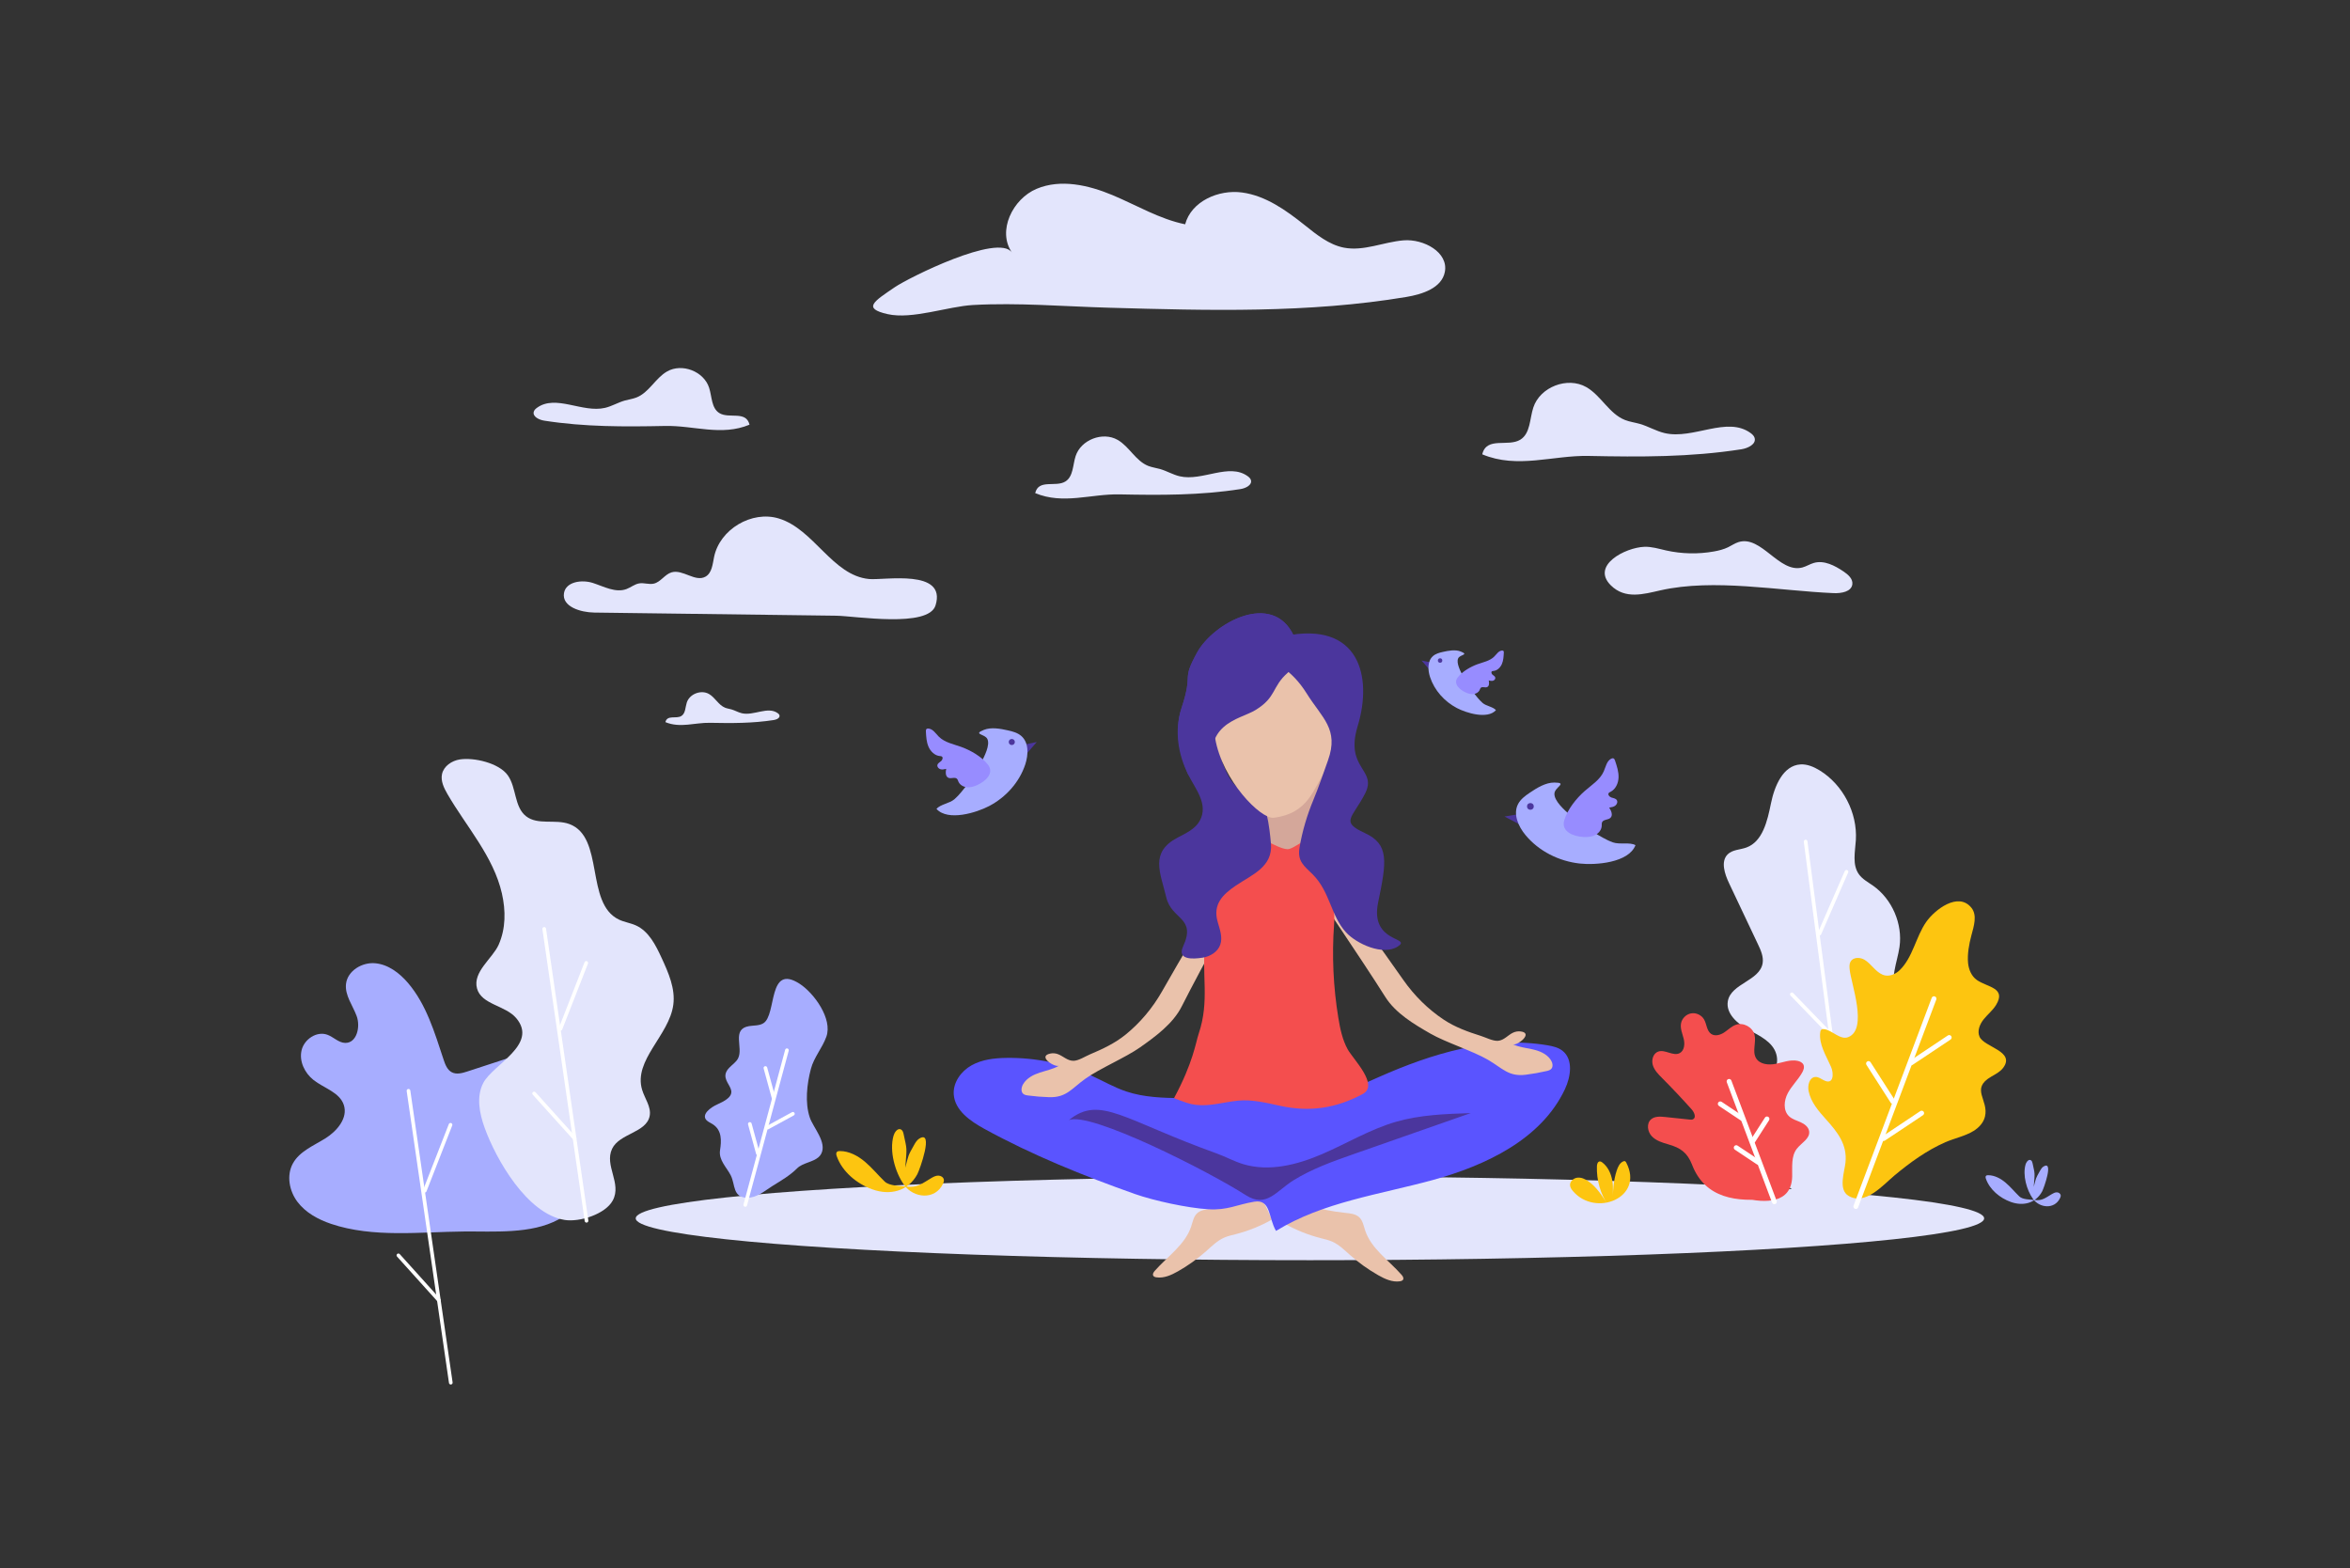 <?xml version="1.0" encoding="utf-8"?>
<!-- Generator: Adobe Illustrator 23.0.3, SVG Export Plug-In . SVG Version: 6.00 Build 0)  -->
<svg version="1.1" xmlns="http://www.w3.org/2000/svg" xmlns:xlink="http://www.w3.org/1999/xlink" x="0px" y="0px"
	 viewBox="0 0 1799.6 1200.87" style="enable-background:new 0 0 1799.6 1200.87;" xml:space="preserve">
<rect x="0" y="0" width="1799.6" height="1200.87" fill="#333333" stroke="none"/>
<style type="text/css">
	.st0{fill:#E3E5FC;}
	.st1{fill:#FFFFFF;}
	.st2{fill:#A7ADFF;}
	.st3{fill:#FDC510;}
	.st4{fill:#F44E4E;}
	.st5{fill:#4B369D;}
	.st6{fill:#978CFF;}
	.st7{fill:#D4A79A;}
	.st8{fill:#EAC2AB;}
	.st9{fill:#5A54FF;}
</style>
<g id="Nature">
	<g id="Plant_5_">
		<g>
			<path class="st0" d="M1338.19,873.87c-2.55-4.97-4.68-10.41-4.38-15.94c0.53-10.06,8.58-17.5,15.52-24.49
				s13.72-16.48,10.93-26.23c-2.67-9.37-12.7-14.07-21.2-18.61c-8.5-4.54-17.63-12.55-15.89-22.03
				c2.49-13.58,24.44-15.41,26.64-29.05c0.8-4.94-1.43-9.89-3.59-14.46c-7.39-15.61-14.78-31.23-22.17-46.84
				c-3.38-7.15-6.46-16.59-1.03-22c3.66-3.64,9.49-3.48,14.32-5.23c12.54-4.55,16.11-20.41,18.83-33.77
				c2.72-13.36,9.25-29.06,22.62-29.87c5.15-0.31,10.22,1.85,14.71,4.6c17.8,10.92,28.97,32.43,27.69,53.32
				c-0.55,8.94-2.92,18.9,2.35,26.23c2.74,3.81,7.03,6.04,10.84,8.72c14.55,10.26,22.76,29.28,20.24,46.87
				c-1.72,12-7.82,24.71-2.15,35.57c6.34,12.15,24.09,14.44,30.13,26.74c4.97,10.13-0.37,22.01-6.6,31.06
				c-6.23,9.05-13.79,18.44-13.37,29.65c0.22,5.8,2.61,11.35,3.31,17.12c1.77,14.72-7.71,28.21-18.79,37.41
				c-14.31,11.89-36.09,24.42-55.28,17.68C1369.89,912.62,1348.95,894.89,1338.19,873.87z"/>
		</g>
		<g>
			<g>
				<path class="st1" d="M1409.72,851.93c-0.7,0-1.3-0.52-1.39-1.22l-27.01-206.12c-0.1-0.77,0.44-1.47,1.21-1.58
					c0.81-0.12,1.47,0.44,1.58,1.21l27.01,206.12c0.1,0.77-0.44,1.47-1.21,1.58C1409.84,851.93,1409.78,851.93,1409.72,851.93z"/>
			</g>
			<g>
				<path class="st1" d="M1393.32,716.34c-0.19,0-0.38-0.04-0.56-0.12c-0.71-0.31-1.04-1.14-0.72-1.85l20.67-47.36
					c0.31-0.72,1.15-1.04,1.85-0.73c0.71,0.31,1.04,1.14,0.72,1.85l-20.67,47.36C1394.38,716.02,1393.86,716.34,1393.32,716.34z"/>
			</g>
			<g>
				<path class="st1" d="M1402.09,793.72c-0.37,0-0.74-0.14-1.01-0.43l-29.91-30.92c-0.54-0.56-0.52-1.45,0.03-1.99
					c0.56-0.54,1.45-0.53,1.99,0.03l29.91,30.92c0.54,0.56,0.52,1.45-0.03,1.99C1402.8,793.59,1402.44,793.72,1402.09,793.72z"/>
			</g>
		</g>
	</g>
	<ellipse id="Ground" class="st0" cx="1003.13" cy="932.96" rx="516.3" ry="32.04"/>
	<g id="Plant_1_">
		<path class="st2" d="M253.56,937.18c-9.87-3.34-19.49-8.54-25.77-16.86c-6.27-8.32-8.53-20.22-3.53-29.37
			c5.07-9.29,15.79-13.58,24.79-19.17c8.99-5.58,17.58-15.66,14.23-25.7c-3.24-9.69-15.15-12.75-23.18-19.07
			c-6.79-5.35-11.15-14.38-9.14-22.79c2-8.41,11.53-14.81,19.67-11.89c4.82,1.73,8.71,6.24,13.83,6.28
			c8.77,0.08,11.71-12.35,8.67-20.57c-3.04-8.23-9.18-15.95-8.15-24.66c1.19-10,12.24-16.66,22.27-15.78
			c10.03,0.88,18.71,7.48,25.24,15.14c14.08,16.53,20.39,38.08,27.22,58.69c1.25,3.78,2.83,7.91,6.38,9.71
			c3.6,1.83,7.93,0.6,11.78-0.65c12.24-4,24.48-8,36.72-12c-2.9,0.95,50.97,59.49,53.11,66.02c7.35,22.46,0.99,47.87-20.14,59.36
			c-20.77,11.29-49.43,8.93-72.16,9.14C322.12,943.3,285.62,948.01,253.56,937.18z"/>
		<path class="st0" d="M371.11,863.56c-3.99-11.06-6.46-23.79-1.06-34.23c7.37-14.26,42.4-29.39,25.28-49.69
			c-8.32-9.86-26.65-10.29-30.04-22.74c-3.47-12.71,11.98-23.04,16.58-33.48c5.5-12.48,5.44-26.15,2.49-39.22
			c-6.42-28.37-27.42-51.46-41.65-76.05c-2.73-4.72-5.36-10.07-4.22-15.39c1.31-6.11,7.43-10.24,13.61-11.22
			c10.75-1.7,30.07,2.7,36.78,12.17c6.71,9.47,4.84,24.16,13.97,31.32c8.98,7.04,22.48,2.03,33.18,5.99
			c27.02,10.01,11.93,60.69,37.91,73.13c4.16,1.99,8.88,2.6,13.08,4.51c9.83,4.47,15.1,15.05,19.63,24.85
			c5.25,11.37,10.63,23.53,8.95,35.94c-3.17,23.5-30.71,42.37-23.87,65.08c2.03,6.74,7.1,13.07,5.78,19.99
			c-2.46,12.91-23.12,13.3-28.77,25.16c-6.12,12.87,7.61,26.41,0.5,39.58c-5.7,10.57-25.53,16.72-36.81,14.9
			C403.67,929.54,379.91,887.96,371.11,863.56z"/>
		<g>
			<g>
				<path class="st1" d="M449.15,936.21c-0.69,0-1.29-0.5-1.39-1.2l-32.39-223.52c-0.11-0.77,0.42-1.48,1.19-1.59
					c0.75-0.11,1.48,0.42,1.59,1.19l32.39,223.52c0.11,0.77-0.42,1.48-1.19,1.59C449.29,936.21,449.22,936.21,449.15,936.21z"/>
			</g>
			<g>
				<path class="st1" d="M429.23,789.22c-0.17,0-0.34-0.03-0.51-0.1c-0.72-0.28-1.08-1.1-0.8-1.82l19.72-50.48
					c0.28-0.72,1.11-1.08,1.82-0.8c0.72,0.28,1.08,1.1,0.8,1.82l-19.72,50.48C430.32,788.88,429.79,789.22,429.23,789.22z"/>
			</g>
			<g>
				<path class="st1" d="M440.01,873.09c-0.38,0-0.77-0.16-1.04-0.46l-30.98-34.37c-0.52-0.58-0.47-1.47,0.1-1.98
					c0.58-0.53,1.46-0.47,1.99,0.1l30.98,34.37c0.52,0.58,0.47,1.47-0.1,1.99C440.68,872.97,440.34,873.09,440.01,873.09z"/>
			</g>
		</g>
		<g>
			<g>
				<path class="st1" d="M345.21,1060.18c-0.69,0-1.29-0.5-1.39-1.2l-32.39-223.52c-0.11-0.77,0.42-1.48,1.19-1.59
					c0.75-0.1,1.48,0.42,1.59,1.19l32.39,223.52c0.11,0.77-0.42,1.48-1.19,1.59C345.35,1060.17,345.28,1060.18,345.21,1060.18z"/>
			</g>
			<g>
				<path class="st1" d="M325.29,913.19c-0.17,0-0.34-0.03-0.51-0.1c-0.72-0.28-1.08-1.1-0.8-1.82l19.72-50.48
					c0.28-0.72,1.11-1.08,1.82-0.8c0.72,0.28,1.08,1.1,0.8,1.82l-19.72,50.48C326.38,912.85,325.85,913.19,325.29,913.19z"/>
			</g>
			<g>
				<path class="st1" d="M336.07,997.05c-0.38,0-0.77-0.16-1.04-0.46l-30.98-34.37c-0.52-0.58-0.47-1.47,0.1-1.98
					c0.58-0.53,1.46-0.47,1.98,0.1l30.98,34.37c0.52,0.58,0.47,1.47-0.1,1.98C336.74,996.94,336.4,997.05,336.07,997.05z"/>
			</g>
		</g>
	</g>
	<path id="Plant" class="st3" d="M1234.59,920.24c0.81-8.26,0.79-15.92,3.5-23.98c0.91-2.72,2.21-5.62,4.79-6.86
		c0.49-0.24,1.07-0.4,1.56-0.19c0.43,0.19,0.7,0.62,0.92,1.05c14.04,26.9-23.64,42.03-40.83,21.8c-1.06-1.25-2.06-2.68-2.21-4.32
		c-0.27-3,2.59-5.59,5.58-5.94s5.92,1.01,8.39,2.72c6.54,4.53,10.89,11.51,15.05,18.28c-5.8-8.72-8.79-19.27-8.44-29.73
		c0.05-1.57,0.58-3.58,2.15-3.71c0.75-0.06,1.44,0.37,2.04,0.83c4.28,3.29,6.69,8.56,7.59,13.89
		C1235.57,909.41,1235.11,914.86,1234.59,920.24z"/>
	<path id="Plant_2_" class="st3" d="M688.87,864.61c0.38,0.01,0.76,0.11,1.15,0.32c1.22,0.66,1.67,2.16,1.96,3.52
		c2.65,12.43,2.58,9.38,1.26,25.69c2.78-10.18,1.68-8.4,6.88-17.59c1.01-1.79,2.13-3.62,3.88-4.69c11.35-6.95,0.36,23.84-1.56,27.37
		c-7.12,13.1-20.97,16.34-34.41,11.52c-11.79-4.23-23.05-13.41-27.27-25.42c-0.38-1.08-0.66-2.44,0.15-3.26
		c0.56-0.56,1.43-0.64,2.22-0.65c7.12-0.01,13.79,3.61,19.24,8.19c5.44,4.59,9.95,10.17,15.07,15.11c3.63,3.5,11.64,3.3,16.64,3.9
		c8.51,1.03,11.87-2.27,19.26-6.62c1.61-0.95,3.37-1.81,5.24-1.79c1.87,0.02,3.85,1.19,4.2,3.03c0.21,1.09-0.17,2.21-0.65,3.22
		c-6.05,12.78-22.54,11.06-29.81,0.86c-6.93-9.73-11.4-25.93-8.08-37.6C684.91,867.36,686.77,864.56,688.87,864.61z"/>
	<path id="Plant_3_" class="st2" d="M1554.37,888.19c0.26,0.01,0.53,0.07,0.8,0.22c0.85,0.46,1.16,1.51,1.36,2.46
		c1.85,8.68,1.8,6.55,0.88,17.93c1.94-7.11,1.17-5.86,4.8-12.28c0.71-1.25,1.49-2.53,2.71-3.28c7.92-4.85,0.25,16.63-1.09,19.1
		c-4.97,9.14-14.64,11.41-24.01,8.04c-8.23-2.95-16.09-9.36-19.03-17.74c-0.27-0.76-0.46-1.7,0.11-2.28c0.39-0.39,1-0.45,1.55-0.45
		c4.97-0.01,9.63,2.52,13.42,5.72s6.94,7.1,10.52,10.55c2.53,2.44,8.12,2.3,11.61,2.72c5.94,0.72,8.28-1.59,13.44-4.62
		c1.12-0.66,2.35-1.27,3.66-1.25c1.3,0.01,2.68,0.83,2.93,2.11c0.15,0.76-0.12,1.54-0.45,2.24c-4.22,8.92-15.73,7.72-20.8,0.6
		c-4.84-6.79-7.95-18.1-5.64-26.24C1551.61,890.11,1552.91,888.16,1554.37,888.19z"/>
	<g id="Plant_4_">
		<g>
			<path class="st3" d="M1398.56,857.39c-5.93-6.6-11.75-13.23-13.55-21.86c-0.93-4.47,0.62-10.59,5.17-10.85
				c2.29-0.13,4.3,1.38,6.33,2.45c7.81,4.14,7.86-5.17,5.71-10.1c-3.78-8.69-9.56-17.36-8.28-26.75c0.08-0.59,0.21-1.21,0.62-1.65
				c0.61-0.65,1.63-0.65,2.51-0.54c6.01,0.79,12.2,8.6,18.39,6.05c15.12-6.22,2.04-40.95,1.01-51.67c-0.2-2.05-0.37-4.24,0.62-6.04
				c1.92-3.5,7.17-3.57,10.61-1.56c5.28,3.09,8.28,9.09,14.04,11.53c4.54,1.92,9.71-0.28,13.05-3.52
				c10.05-9.74,12.39-25.65,20.31-36.95c6.48-9.25,24.5-23.32,34.59-10.8c4.62,5.73,1.86,14.09-0.03,21.2
				c-1.76,6.59-3.2,14.34-2.53,21.15c0.5,4.99,2.63,10.05,6.72,12.95c7.95,5.63,22.89,5.81,14.67,19.21
				c-2.52,4.1-6.43,7.14-9.44,10.9s-5.11,8.95-3.16,13.35c3.55,8.03,27.36,10.99,18.24,23.6c-2.28,3.16-5.91,5-9.28,6.95
				c-16.3,9.42-1.67,17.69-4.82,30.64c-1.13,4.66-4.66,8.45-8.74,10.95c-6.56,4.02-14.52,5.55-21.54,8.61
				c-14.26,6.23-27.01,15.5-38.93,25.4c-8.74,7.26-22.45,23.47-35.34,15.64c-7.95-4.83-2.99-18.39-2.26-25.45
				C1414.68,876.5,1407.3,867.12,1398.56,857.39z"/>
			<g>
				<g>
					<path class="st1" d="M1421.18,925.77c-0.22,0-0.44-0.04-0.66-0.12c-0.97-0.36-1.46-1.44-1.09-2.41l59.85-159.14
						c0.36-0.97,1.45-1.46,2.41-1.09c0.97,0.36,1.46,1.44,1.09,2.41l-59.85,159.14C1422.65,925.31,1421.94,925.77,1421.18,925.77z"
						/>
				</g>
				<g>
					<path class="st1" d="M1463.56,815.75c-0.6,0-1.2-0.29-1.56-0.83c-0.57-0.86-0.34-2.02,0.52-2.6l29.12-19.42
						c0.85-0.57,2.02-0.35,2.6,0.52c0.57,0.86,0.34,2.02-0.52,2.6l-29.12,19.42C1464.28,815.65,1463.92,815.75,1463.56,815.75z"/>
				</g>
				<g>
					<path class="st1" d="M1442.46,873.67c-0.6,0-1.2-0.29-1.56-0.83c-0.57-0.86-0.34-2.02,0.52-2.6l29.12-19.42
						c0.85-0.57,2.02-0.34,2.6,0.52c0.57,0.86,0.34,2.02-0.52,2.6l-29.12,19.42C1443.18,873.57,1442.82,873.67,1442.46,873.67z"/>
				</g>
				<g>
					<path class="st1" d="M1449.42,845.21c-0.61,0-1.22-0.3-1.58-0.86l-18.53-28.92c-0.56-0.87-0.3-2.03,0.57-2.59
						c0.86-0.56,2.03-0.31,2.59,0.57l18.53,28.92c0.56,0.87,0.3,2.03-0.57,2.59C1450.12,845.12,1449.77,845.21,1449.42,845.21z"/>
				</g>
			</g>
		</g>
		<g>
			<path class="st4" d="M1355.26,917.87c-25.13,2.85-49.44,0.04-59.48-25.93c-3.61-9.35-8.9-13.03-18.3-15.68
				c-4.57-1.29-9.36-2.77-12.61-6.24c-3.24-3.47-4.15-9.59-0.63-12.78c2.81-2.55,7.08-2.3,10.85-1.91
				c6.25,0.66,12.51,1.31,18.76,1.97c0.89,0.09,1.83,0.18,2.63-0.21c2.66-1.29,0.99-5.33-0.98-7.53
				c-7.36-8.23-14.94-16.27-22.72-24.09c-2.88-2.89-5.89-5.93-7.07-9.84c-1.18-3.91,0.21-8.93,4.04-10.35
				c5.31-1.98,11.53,3.78,16.54,1.14c3.59-1.89,4.03-6.9,3.09-10.84s-2.79-7.88-2.08-11.87c0.68-3.81,3.89-7.03,7.7-7.71
				c3.8-0.69,7.94,1.21,9.9,4.54c2.16,3.66,2.02,8.89,5.57,11.23c2.98,1.96,7.05,0.72,10.01-1.26c2.97-1.98,5.55-4.68,8.93-5.83
				c5.73-1.96,12.72,1.85,14.19,7.72c1.46,5.85-1.91,12.59,1.12,17.81c2.82,4.86,9.64,5.52,15.15,4.41s11.05-3.4,16.57-2.31
				c1.9,0.37,3.89,1.31,4.66,3.08c0.84,1.94-0.03,4.18-1.07,6.02c-3.15,5.53-7.93,10.01-10.93,15.62c-3,5.61-3.71,13.34,0.9,17.72
				c2.42,2.31,5.8,3.21,8.86,4.58s6.14,3.67,6.57,6.99c0.73,5.61-5.98,8.85-9.44,13.32c-4.5,5.8-3.39,13.95-3.56,21.29
				c-0.49,20.89-20.92,20.44-36.45,16.62"/>
			<g>
				<g>
					<path class="st1" d="M1358.77,922.1c-0.76,0-1.47-0.46-1.75-1.21l-34.66-92.15c-0.37-0.97,0.12-2.05,1.09-2.41
						c0.96-0.37,2.05,0.12,2.41,1.09l34.66,92.15c0.37,0.97-0.12,2.05-1.09,2.41C1359.21,922.06,1358.99,922.1,1358.77,922.1z"/>
				</g>
				<g>
					<path class="st1" d="M1334.23,858.39c-0.36,0-0.72-0.1-1.04-0.31l-16.86-11.24c-0.86-0.57-1.09-1.74-0.52-2.6
						c0.57-0.86,1.75-1.09,2.6-0.52l16.86,11.24c0.86,0.57,1.09,1.74,0.52,2.6C1335.42,858.1,1334.83,858.39,1334.23,858.39z"/>
				</g>
				<g>
					<path class="st1" d="M1346.45,891.93c-0.36,0-0.72-0.1-1.04-0.31l-16.87-11.24c-0.86-0.57-1.09-1.74-0.52-2.6
						c0.58-0.86,1.74-1.09,2.6-0.52l16.87,11.24c0.86,0.57,1.09,1.74,0.52,2.6C1347.64,891.64,1347.05,891.93,1346.45,891.93z"/>
				</g>
				<g>
					<path class="st1" d="M1342.41,875.45c-0.35,0-0.7-0.1-1.01-0.3c-0.87-0.56-1.13-1.72-0.57-2.59l10.73-16.74
						c0.56-0.88,1.73-1.13,2.59-0.57c0.87,0.56,1.13,1.72,0.57,2.59l-10.73,16.74C1343.63,875.15,1343.03,875.45,1342.41,875.45z"/>
				</g>
			</g>
		</g>
	</g>
	<path id="Cloud" class="st0" d="M849.21,235.63c76.06,2.17,152.69,4.3,227.74-8.23c12.32-2.06,27.05-6.82,29.48-19.08
		c3-15.13-16.25-25.53-31.62-24.27s-30.51,8.54-45.65,5.59c-11.51-2.24-21.01-10.05-30.18-17.36
		c-14.23-11.34-29.79-22.44-47.82-24.88c-18.03-2.44-38.91,6.78-43.59,24.36c-19.59-4.01-37.1-14.58-55.54-22.31
		c-18.44-7.73-39.74-12.6-58.18-4.87c-18.44,7.73-30.35,32.38-18.91,48.78c-10.46-15.01-79.26,19.44-89.6,26.48
		c-16.11,10.98-25.07,16.27-5.69,20.69c18.81,4.29,46.21-5.89,65.49-6.97C779.61,231.66,814.71,234.65,849.21,235.63z"/>
	<path id="Cloud_1_" class="st0" d="M1404.19,454.19c5.85,0.25,13.64-1.04,14.32-6.85c0.48-4.11-3.26-7.38-6.7-9.7
		c-6.79-4.58-14.96-8.85-22.83-6.57c-3.03,0.88-5.73,2.67-8.78,3.48c-17.69,4.66-31.33-24.85-48.81-19.46
		c-2.86,0.88-5.34,2.65-8.03,3.96c-3.38,1.64-7.07,2.55-10.76,3.22c-12.17,2.2-24.78,1.92-36.84-0.79
		c-5.46-1.23-10.91-2.97-16.51-2.76c-14.64,0.54-41.1,14.25-25.68,29.52c11,10.88,25.07,6.73,37.87,3.84
		C1312.53,442.77,1362.24,452.41,1404.19,454.19z"/>
	<path id="Cloud_2_" class="st0" d="M455.08,469.07c-10.5-0.14-24.88-4.52-23.19-14.89c1.44-8.8,13.68-10.52,22.16-7.77
		s17.39,7.78,25.74,4.64c3.34-1.26,6.22-3.76,9.75-4.33c3.67-0.59,7.47,1.02,11.1,0.2c5.28-1.19,8.39-7.05,13.57-8.63
		c8.64-2.63,18.26,7.75,26.1,3.25c4.9-2.81,5.39-9.49,6.52-15.02c4.34-21.19,28.85-35.78,49.54-29.5
		c27,8.19,41.01,43.64,69.09,46.36c11.65,1.13,59.74-8.05,50.95,20.22c-5.42,17.44-61.66,8.07-76.06,7.88
		C578.6,470.68,516.84,469.88,455.08,469.07z"/>
	<path id="Cloud_3_" class="st0" d="M1333.54,344.03c5.04-0.79,11.61-3.94,10.08-8.8c-0.47-1.51-1.71-2.66-2.99-3.6
		c-18.17-13.28-43.93,5.14-65.84,0.02c-6.59-1.54-12.52-5.18-19.02-7.05c-3.76-1.08-7.69-1.55-11.34-2.98
		c-12.16-4.75-18.3-18.68-29.63-25.18c-14.42-8.27-35.5-0.13-40.63,15.67c-2.8,8.62-2.18,19.72-9.86,24.53
		c-9.42,5.9-25.89-2.65-29.23,11.26c27.05,11.32,53.86,0.66,81.56,1.23C1256.06,349.95,1294.41,350.13,1333.54,344.03z"/>
	<path id="Cloud_4_" class="st0" d="M949.92,374.52c3.99-0.62,9.19-3.12,7.99-6.97c-0.38-1.2-1.35-2.11-2.37-2.85
		c-14.39-10.52-34.79,4.07-52.15,0.02c-5.22-1.22-9.91-4.11-15.07-5.58c-2.98-0.85-6.09-1.23-8.98-2.36
		c-9.63-3.76-14.49-14.79-23.47-19.94c-11.42-6.55-28.11-0.11-32.17,12.41c-2.22,6.83-1.73,15.62-7.81,19.43
		c-7.46,4.67-20.5-2.1-23.15,8.91c21.42,8.97,42.66,0.53,64.59,0.98C888.56,379.21,918.94,379.35,949.92,374.52z"/>
	<path id="Cloud_5_" class="st0" d="M592.67,551.35c2.11-0.33,4.86-1.65,4.22-3.69c-0.2-0.63-0.72-1.12-1.25-1.51
		c-7.61-5.56-18.4,2.15-27.58,0.01c-2.76-0.65-5.24-2.17-7.97-2.95c-1.57-0.45-3.22-0.65-4.75-1.25
		c-5.09-1.99-7.66-7.82-12.41-10.54c-6.04-3.46-14.87-0.06-17.01,6.56c-1.17,3.61-0.91,8.26-4.13,10.28
		c-3.94,2.47-10.84-1.11-12.24,4.71c11.33,4.74,22.56,0.28,34.16,0.52C560.22,553.83,576.28,553.9,592.67,551.35z"/>
	<path id="Cloud_6_" class="st0" d="M416.79,322.12c-3.99-0.62-9.19-3.12-7.99-6.97c0.38-1.2,1.35-2.11,2.37-2.85
		c14.39-10.52,34.79,4.07,52.15,0.02c5.22-1.22,9.91-4.11,15.07-5.58c2.98-0.85,6.09-1.23,8.98-2.36
		c9.63-3.76,14.49-14.79,23.47-19.94c11.42-6.55,28.11-0.11,32.17,12.41c2.22,6.83,1.73,15.62,7.81,19.43
		c7.46,4.67,20.5-2.1,23.15,8.91c-21.42,8.97-42.66,0.53-64.59,0.98C478.15,326.81,447.78,326.96,416.79,322.12z"/>
	<g id="Plant_6_">
		<g>
			<path class="st2" d="M626.84,886.09c0.79-0.71,1.47-1.53,2-2.51c4.7-8.77-6.13-20.14-8.72-27.87
				c-3.82-11.4-2.19-25.65,0.82-37.11c2.4-9.15,8.71-15.92,11.87-24.73c4.92-13.72-9.51-33.49-20.47-40.55
				c-24.58-15.83-17.35,23.63-27.7,30.2c-3.2,2.03-7.3,1.62-11.05,2.24c-13.56,2.29-4.25,16.39-8.33,24.58
				c-1.49,2.99-4.49,4.87-6.81,7.29c-11.23,11.66,15.05,17.43-8.74,27.87c-6.11,2.68-12.59,8.01-8.77,12.2
				c1.19,1.3,3.16,2.1,4.78,3.13c7.3,4.62,6.78,12.85,5.68,19.93c-1.18,7.63,5.12,13.14,8.25,19.38c3.52,7.03,1.3,16.7,12.34,17.02
				c7.56,0.21,13.52-5.26,19.55-9c6.61-4.11,13.44-8.03,18.97-13.59C614.69,890.45,622.48,889.96,626.84,886.09z"/>
		</g>
		<g>
			<g>
				<path class="st1" d="M570.73,924.08c-0.12,0-0.24-0.01-0.37-0.05c-0.75-0.2-1.19-0.97-0.99-1.72l31.9-118.46
					c0.2-0.75,0.98-1.19,1.72-0.99c0.75,0.2,1.19,0.97,0.99,1.72l-31.9,118.46C571.91,923.66,571.35,924.08,570.73,924.08z"/>
			</g>
			<g>
				<path class="st1" d="M592.32,841.8c-0.62,0-1.18-0.41-1.36-1.03l-6.17-22.59c-0.2-0.75,0.24-1.52,0.98-1.73
					c0.76-0.2,1.52,0.24,1.73,0.98l6.17,22.59c0.2,0.75-0.24,1.52-0.98,1.73C592.57,841.79,592.44,841.8,592.32,841.8z"/>
			</g>
			<g>
				<path class="st1" d="M580.39,884.67c-0.62,0-1.19-0.41-1.36-1.04l-6.17-22.58c-0.2-0.75,0.24-1.52,0.99-1.73
					c0.74-0.2,1.52,0.24,1.73,0.99l6.17,22.58c0.2,0.75-0.24,1.52-0.99,1.73C580.64,884.65,580.52,884.67,580.39,884.67z"/>
			</g>
			<g>
				<path class="st1" d="M587.82,864.87c-0.5,0-0.98-0.27-1.23-0.73c-0.37-0.68-0.12-1.54,0.56-1.91l19.36-10.57
					c0.69-0.37,1.54-0.12,1.91,0.56c0.37,0.68,0.12,1.54-0.56,1.91L588.5,864.7C588.28,864.82,588.05,864.87,587.82,864.87z"/>
			</g>
		</g>
	</g>
	<g id="Bird">
		<polygon class="st5" points="782.87,570.5 793.94,568.19 786.09,577.24 		"/>
		<path class="st2" d="M740.98,600.53c-3.07,3.72-6.23,8.15-10.05,11.45c-3.79,3.27-10.89,3.92-13.78,7.46
			c8.87,9.68,30.76,2.81,40.33-2.21c12.77-6.69,23.16-18.18,27.68-31.95c2.41-7.35,2.79-16.56-3.02-21.67
			c-2.82-2.48-6.6-3.5-10.27-4.32c-5.74-1.28-12.8-2.66-18.48-0.36c-8.64,3.5,0.79,2.98,2.72,6.95c2.28,4.69-2.46,13.62-4.51,17.62
			C748.54,589.45,745.27,595.35,740.98,600.53z"/>
		<circle class="st5" cx="774.82" cy="568.19" r="2.31"/>
		<path class="st6" d="M736.14,571.96c-5.95-2.16-12.62-3.34-17.13-7.79c-2.48-2.45-4.55-6-8.02-6.29c-0.53-0.05-1.11,0.01-1.5,0.38
			c-0.48,0.46-0.48,1.21-0.45,1.87c0.2,3.96,0.42,8.02,1.99,11.66c1.57,3.64,4.81,6.83,8.76,7.17c0.48,0.04,1,0.05,1.41,0.3
			c1.19,0.73,0.54,2.64-0.53,3.55s-2.52,1.62-2.82,2.98c-0.32,1.44,0.94,2.85,2.36,3.25s2.93,0.05,4.37-0.3
			c-0.53,2.52-0.64,5.89,1.74,6.87c2.07,0.86,4.9-0.82,6.5,0.74c0.6,0.58,0.8,1.45,1.13,2.21c1.09,2.48,3.77,3.99,6.47,4.26
			c2.69,0.27,5.39-0.53,7.86-1.63c6.37-2.83,13.37-9.12,8.27-15.66C751.76,579.39,743.32,574.56,736.14,571.96z"/>
	</g>
	<g id="Bird_1_">
		<polygon class="st5" points="1096.83,507.51 1088.61,505.8 1094.44,512.51 		"/>
		<path class="st2" d="M1127.91,529.79c2.28,2.76,4.62,6.05,7.45,8.5c2.81,2.43,8.08,2.91,10.23,5.53
			c-6.58,7.19-22.82,2.09-29.93-1.64c-9.47-4.97-17.18-13.49-20.54-23.71c-1.79-5.45-2.07-12.29,2.24-16.08
			c2.09-1.84,4.9-2.59,7.62-3.2c4.26-0.95,9.5-1.98,13.71-0.27c6.41,2.6-0.58,2.21-2.02,5.16c-1.69,3.48,1.82,10.11,3.35,13.07
			C1122.3,521.57,1124.73,525.95,1127.91,529.79z"/>
		<circle class="st5" cx="1102.8" cy="505.8" r="1.71"/>
		<path class="st6" d="M1131.5,508.6c4.42-1.6,9.37-2.48,12.71-5.78c1.84-1.82,3.37-4.45,5.95-4.67c0.39-0.03,0.83,0.01,1.11,0.28
			c0.35,0.34,0.36,0.9,0.33,1.39c-0.15,2.94-0.31,5.95-1.48,8.65s-3.57,5.07-6.5,5.32c-0.36,0.03-0.74,0.04-1.05,0.23
			c-0.89,0.54-0.4,1.96,0.4,2.63c0.79,0.67,1.87,1.2,2.09,2.21c0.24,1.07-0.69,2.12-1.75,2.41c-1.06,0.29-2.18,0.04-3.24-0.22
			c0.39,1.87,0.48,4.37-1.29,5.1c-1.54,0.64-3.63-0.61-4.83,0.55c-0.44,0.43-0.59,1.07-0.84,1.64c-0.81,1.84-2.8,2.96-4.8,3.16
			c-2,0.2-4-0.39-5.83-1.21c-4.73-2.1-9.92-6.77-6.13-11.62C1119.91,514.11,1126.17,510.53,1131.5,508.6z"/>
	</g>
	<g id="Bird_2_">
		<polygon class="st5" points="1164.56,623.16 1152.16,625.26 1163.96,631.46 		"/>
		<path class="st2" d="M1220.1,637.27c4.68,2.6,9.75,5.91,15.04,7.78c5.25,1.85,12.87-0.36,17.29,2.13
			c-5.25,13.62-30.71,15.38-42.65,14.07c-15.93-1.75-31.35-9.43-41.62-21.86c-5.48-6.63-9.61-16.02-5.66-23.66
			c1.92-3.71,5.42-6.3,8.88-8.63c5.42-3.66,12.17-7.95,18.99-7.87c10.37,0.12,0.39,3.4,0,8.3c-0.46,5.78,8.07,13.11,11.82,16.41
			C1207.79,628.87,1213.57,633.64,1220.1,637.27z"/>
		<circle class="st5" cx="1171.96" cy="617.51" r="2.57"/>
		<path class="st6" d="M1213.54,605.73c5.29-4.65,11.72-8.58,14.57-15.01c1.57-3.54,2.28-8.05,5.75-9.77
			c0.53-0.26,1.16-0.44,1.71-0.21c0.68,0.28,0.98,1.06,1.22,1.75c1.4,4.18,2.82,8.47,2.67,12.87c-0.15,4.41-2.22,9.02-6.16,10.98
			c-0.48,0.24-1.01,0.46-1.34,0.89c-0.94,1.24,0.52,2.95,1.99,3.45s3.26,0.65,4.13,1.94c0.92,1.36,0.19,3.33-1.13,4.32
			c-1.31,0.99-3.02,1.24-4.65,1.47c1.57,2.4,3.05,5.83,0.99,7.82c-1.8,1.73-5.4,1.14-6.43,3.41c-0.38,0.85-0.24,1.82-0.28,2.75
			c-0.12,3.01-2.29,5.67-4.97,7.04c-2.68,1.37-5.79,1.64-8.8,1.5c-7.75-0.35-17.54-4.02-14.91-12.86
			C1200.38,619.76,1207.15,611.34,1213.54,605.73z"/>
	</g>
</g>
<g id="Characters">
	<g id="Woman">
		<polygon id="Neck" class="st7" points="955.94,580.18 957.17,644.28 1005.32,669.64 1020.47,640.31 1038.2,585.84 1029.17,566.13 
					"/>
		<g id="Legs_1_">
			<path id="Skin_1_" class="st8" d="M964.67,918.19c-2.09-1.12-3.76,0.32-7.92,1.59c-9.59,2.93-19.46,4.93-29.43,5.95
				c-3.76,0.39-7.86,0.77-10.61,3.36c-2.7,2.54-3.35,6.49-4.5,10.01c-4.61,14.09-18.15,22.92-27.93,34.08
				c-0.9,1.02-1.81,2.43-1.17,3.63c0.45,0.85,1.5,1.17,2.46,1.31c5.76,0.85,11.45-1.74,16.52-4.62c7.71-4.37,14.95-9.55,21.58-15.42
				c4.35-3.86,8.55-8.1,13.89-10.41c2.75-1.19,5.7-1.83,8.6-2.57c9.71-2.49,19.1-6.26,27.83-11.18c-2.13-4.16-3.99-10.28-7.05-13.77
				C966.06,919.18,965.34,918.55,964.67,918.19z"/>
			<path id="Skin" class="st8" d="M992.93,921.21c2.09-1.12,3.76,0.32,7.92,1.6c9.59,2.93,19.46,4.93,29.43,5.95
				c3.76,0.39,7.86,0.77,10.61,3.36c2.7,2.54,3.35,6.49,4.5,10.01c4.61,14.09,18.15,22.92,27.93,34.08c0.9,1.02,1.81,2.43,1.17,3.63
				c-0.45,0.85-1.5,1.17-2.46,1.31c-5.76,0.85-11.45-1.74-16.52-4.62c-7.71-4.37-14.95-9.55-21.58-15.42
				c-4.35-3.86-8.55-8.1-13.89-10.41c-2.75-1.19-5.7-1.83-8.6-2.57c-9.71-2.49-19.1-6.26-27.83-11.18
				c2.13-4.16,3.99-10.28,7.05-13.77C991.54,922.19,992.26,921.57,992.93,921.21z"/>
			<path id="Legs" class="st9" d="M977.17,942.56c35.98-22.15,79.29-27.8,120.04-38.96c40.75-11.16,83.15-31.28,101.17-69.5
				c4.56-9.66,6.52-22.97-1.91-29.53c-3.25-2.53-7.43-3.46-11.49-4.15c-43.76-7.4-88.37,6.31-128.95,24.27
				c-9.12,4.04-18.18,8.31-27.74,11.15c-18.05,5.36-37.19,5.4-56.01,5.4c-22.37,0-44.74,0.01-67.1-0.3
				c-14.43-0.2-29.13-0.57-42.81-5.18c-9.02-3.04-17.32-7.84-25.97-11.81c-20.54-9.44-43.21-14.21-65.81-13.86
				c-9.16,0.14-18.61,1.21-26.6,5.69s-14.23,13.07-13.63,22.21c0.81,12.3,12.67,20.52,23.47,26.44
				c36.69,20.12,75.64,35.84,115.09,49.82c14.7,5.21,40.66,10.8,56.23,11.73c15.18,0.9,21.63-3.5,35.37-5.78
				C973.36,918.08,971.25,932.7,977.17,942.56z"/>
			<path id="Shadow" class="st5" d="M1035.48,884.14c30.26-10.6,60.51-21.19,90.77-31.79c-19.31,0.64-38.86,1.32-57.41,6.71
				c-19.77,5.75-37.61,16.62-56.53,24.75c-18.92,8.14-40.28,13.56-60.02,7.71c-7.17-2.13-13.77-5.83-20.81-8.36
				c-70.94-25.45-89.07-44.82-112.92-25.45c16.22-6.82,106.96,39.19,135.28,57.38c16.05,10.31,23.25-3,36.97-11.45
				C1004.67,895.11,1020.17,889.5,1035.48,884.14z"/>
		</g>
		<path id="Arm_1_" class="st8" d="M959.47,641.95c0,0-38.67,62.82-69.61,117.21c-7.25,12.75-16.78,24.1-27.91,33.11
			c-8.2,6.63-17.69,11.08-27.19,15.08c-3.56,1.5-8.79,4.9-12.64,4.95c-4.73,0.07-7.87-3.61-12.12-5.14c-1.83-0.66-3.82-0.8-5.72-0.4
			c-10.25,2.13,3.77,11.02,6.75,9.25c-4.55,2.69-9.77,3.68-14.73,5.31s-10.02,4.17-12.8,8.87c-1.31,2.21-1.9,5.42-0.13,7.22
			c1,1.01,2.45,1.26,3.81,1.44c5.38,0.72,10.8,1.16,16.23,1.32c13.33,0.4,17.23-6.67,27.88-14.23c11-7.81,30.9-16.22,41.89-24.01
			c11.58-8.21,25.09-17.94,31.83-31.39c13.17-26.27,57.92-108.03,57.92-108.03L959.47,641.95z"/>
		<path id="Arm" class="st8" d="M1000.14,647.98c0,0,38.65,51.24,74.55,102.48c8.42,12.01,18.97,22.42,30.9,30.34
			c8.78,5.83,18.65,9.37,28.48,12.46c3.69,1.16,9.21,4.05,13.05,3.74c4.71-0.38,7.49-4.34,11.59-6.25c1.76-0.82,3.73-1.15,5.66-0.94
			c10.41,1.16-2.72,11.32-5.86,9.84c4.78,2.25,10.07,2.74,15.17,3.9s10.37,3.21,13.58,7.63c1.51,2.07,2.4,5.22,0.81,7.17
			c-0.9,1.1-2.32,1.48-3.66,1.79c-5.29,1.22-10.64,2.17-16.03,2.84c-13.23,1.65-17.78-5.02-29.09-11.55
			c-11.68-6.75-32.28-13.24-43.95-19.97c-12.3-7.08-26.66-15.5-34.64-28.27c-15.57-24.91-67.81-102.11-67.81-102.11L1000.14,647.98z
			"/>
		<path id="Body" class="st4" d="M915.74,846.03c10.81,1.31,21.4-2.12,32.35-3.21c10.74-1.07,21.99,1.73,32.41,4
			c22.53,4.91,42.67,1.81,63-9.05c12.93-6.9-7.45-26.84-11.53-34.37c-3.98-7.34-5.72-15.66-7.07-23.89
			c-3.9-23.71-5.01-47.89-3.27-71.86c1.3-18.02-4.91-30.92-10.62-47.63c-2.85-8.33,1.35-11.25-3.73-18.07
			c-3.11-4.17-16.51,8.73-21.51,8.32c-9.54-0.78-22.13-13-28.59-6c-5.33,5.78-9.07,12.81-12.74,19.77
			c-9.36,17.71-18.89,35.92-21.34,55.8c-3.28,26.67,3.47,46.08-5.17,71.76c-2.3,6.85-4.22,22.1-18.85,49.24
			c-0.1,0.2,8.92,3.37,9.56,3.59C911.02,845.24,913.39,845.75,915.74,846.03z"/>
		<g id="Head">
			<path id="Hair_1_" class="st5" d="M990.64,486.6c0,0,7.94,17.65-4.47,28.52s-29.28,2.26-45.66,12.22
				c-16.38,9.96-14.61,21.75-7.1,48c8.93,31.23,18.7,30.3,27.47,32.56c8.77,2.26,11.4,26.7,12.39,38.03
				c1.57,17.93-14.53,23.86-26.87,32.2c-10.25,6.93-17.69,14.45-13.97,27.62c1.64,5.81,4.03,11.99,2.02,17.69
				c-1.93,5.47-7.6,8.92-13.33,9.86c-7.94,1.3-19.87,1.72-15.12-8.56c10.35-22.42-8.78-20.23-12.88-37.57
				c-4.47-18.89-12.88-34.42,8.61-45.75c6.42-3.39,13.6-6.59,17.06-12.97c6.85-12.61-3.46-24.45-8.85-35.22
				c-7.87-15.72-10.76-34.05-5.16-50.97c9.43-28.52-0.5-19.92,11.91-42.55C929.1,477.09,974.26,452.19,990.64,486.6z"/>
			<path id="Face" class="st8" d="M945.45,519.45c0,0-20.39,12.92-14.96,45.58c5.43,32.65,35.1,62.41,44.91,61.16
				c27.13-3.45,30.24-22.33,40.67-37.9c12.79-19.09-6.36-69.24-6.36-69.24l-20.52-13.02L945.45,519.45z"/>
			<g id="Hair">
				<path class="st5" d="M975.25,507.42c0,0,13.5,4.53,25.36,23.54c11.86,19.01,24.91,27.26,16.36,51.25
					c-3.91,10.96-7.11,20.5-11.09,30.06c-4.92,11.83-8.6,24.1-10.71,36.75c-1.78,10.66,3.47,13.95,10.15,20.62
					c13.24,13.22,13.73,31.53,25.43,44.3c7.99,8.72,28.43,18.28,39.8,10.75c10.92-7.24-21.65-2.4-15.19-33.64s8.66-44.49-10.2-53.16
					c-18.86-8.68-9.85-10.97,0.08-29.98c9.93-19.01-15.66-18.78-5.56-51.87c11.66-38.19,1.09-80.76-55.98-68.99
					C926.61,498.82,975.25,507.42,975.25,507.42z"/>
				<g>
					<path class="st5" d="M961.35,543.77c16.38-9.96,12.41-17.79,24.82-28.65c12.41-10.86,4.47-28.52,4.47-28.52
						c-16.38-34.4-61.54-9.51-73.95,13.13c-12.41,22.63-2.48,14.03-11.91,42.55c-6.5,19.66,0.44,39.27,5.16,50.97l20.33,1.4
						C919.47,553.63,949.04,551.25,961.35,543.77z"/>
				</g>
			</g>
		</g>
	</g>
</g>
</svg>
